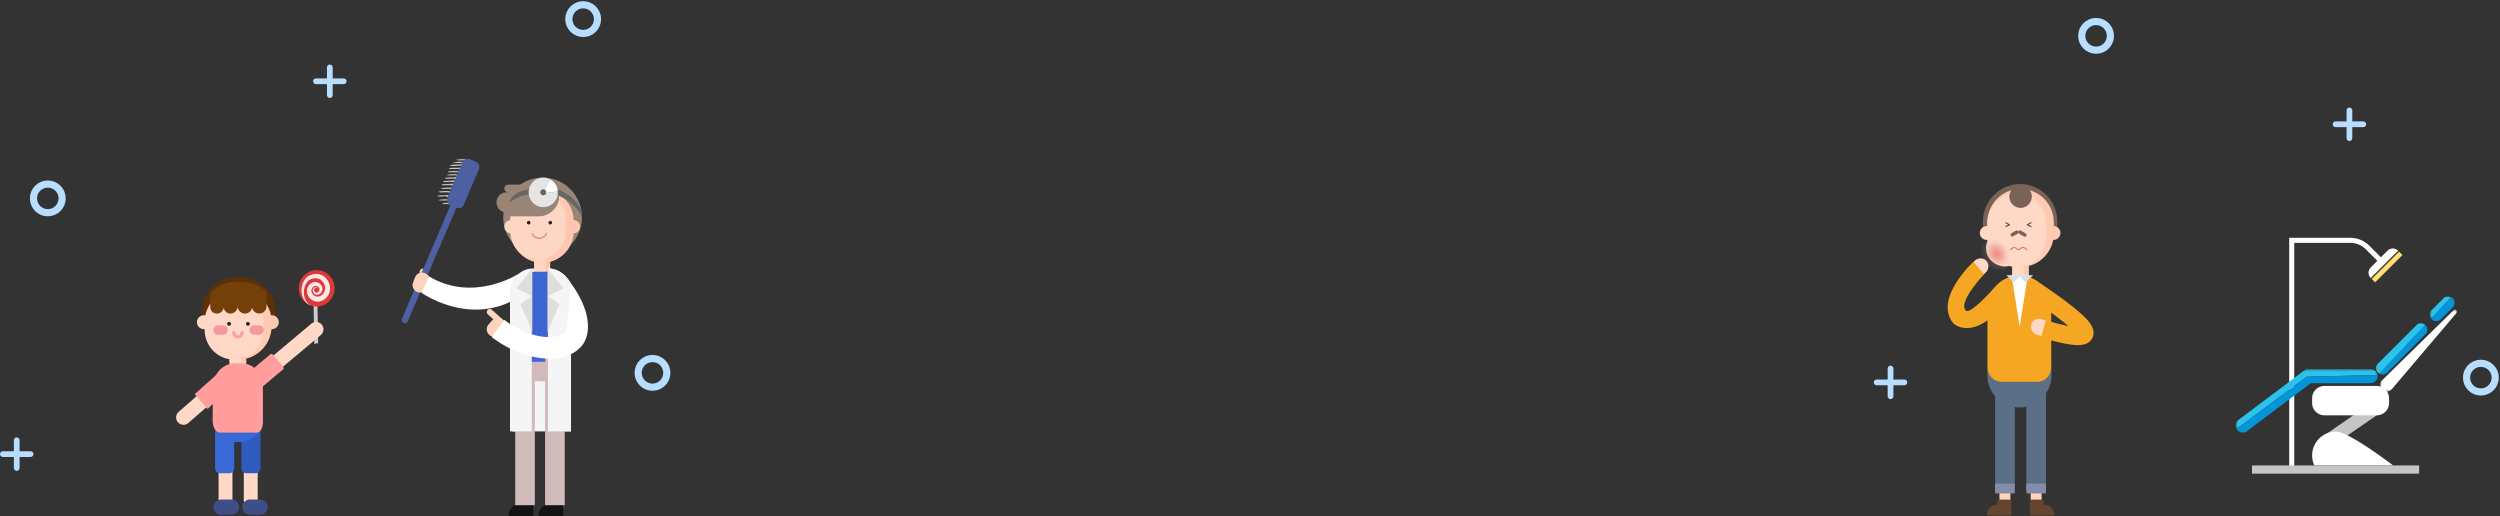 <svg xmlns="http://www.w3.org/2000/svg" xmlns:xlink="http://www.w3.org/1999/xlink" width="1046" height="216" viewBox="0 0 1046 216">
    <rect x="0" y="0" width="1046" height="216" fill="#333333" stroke="none"/>
    <defs>
        <radialGradient id="a" cy="43.031%" r="50.032%" fx="50%" fy="43.031%" gradientTransform="matrix(0 -.973 .781 0 .164 .917)">
            <stop offset="0%" stop-color="#ED3030" stop-opacity=".5"/>
            <stop offset="43.746%" stop-color="#C74D4D" stop-opacity=".253"/>
            <stop offset="100%" stop-color="#FFF" stop-opacity="0"/>
        </radialGradient>
        <path id="b" d="M0 34.65V.387h32.15V34.65H0z"/>
        <path id="d" d="M59.578 25.488V.454H.262v25.034z"/>
        <path id="f" d="M.397.02H9.37v9.294H.397V.02z"/>
    </defs>
    <g fill="none" fill-rule="evenodd" transform="translate(0 2)">
        <circle cx="244" cy="6" r="6" stroke="#B7DEFF" stroke-width="3"/>
        <circle cx="1038" cy="156" r="6" stroke="#B7DEFF" stroke-width="3"/>
        <circle cx="20" cy="81" r="6" stroke="#B7DEFF" stroke-width="3"/>
        <circle cx="273" cy="154" r="6" stroke="#B7DEFF" stroke-width="3"/>
        <circle cx="877" cy="13" r="6" stroke="#B7DEFF" stroke-width="3"/>
        <path fill="#FFD8C6" d="M831.113 107.14c1.298 1.43 1.035 3.667-.385 4.972l-1.874 1.721a3.495 3.495 0 0 1-4.943-.224c-1.297-1.429-.872-3.098.549-4.403l1.698-2.065c1.42-1.306 3.657-1.428 4.955 0z"/>
        <path fill="#FFD4BD" d="M849.661 208.699h4.552v-9.92h-4.552z"/>
        <path fill="#5B7086" d="M854.244 203.883h-4.63a1.806 1.806 0 0 1-1.795-1.805v-55.403c0-.993.808-1.805 1.795-1.805h4.63c.988 0 1.795.812 1.795 1.805v55.403c0 .993-.807 1.805-1.795 1.805"/>
        <path fill="#858CAB" d="M855.63 204.474h-7.402a.41.41 0 0 1-.41-.41v-3.314a.41.41 0 0 1 .41-.41h7.403a.41.41 0 0 1 .408.41v3.313a.41.41 0 0 1-.408.41"/>
        <path fill="#65462C" d="M849.28 213.292c0-2.274 1.85-4.134 4.11-4.134h1.918c2.261 0 4.11 1.86 4.11 4.134"/>
        <path fill="#65462C" d="M849.28 213.292v-5.404c0-.464.377-.843.838-.843h4.17c.461 0 .838.38.838.843v5.404"/>
        <path fill="#65462C" d="M859.218 213.66h-9.737c-.11 0-.2-.091-.2-.203v-.546a.2.2 0 0 1 .2-.2h9.737c.111 0 .2.09.2.2v.546c0 .112-.089.202-.2.202"/>
        <path fill="#FFD4BD" d="M836.585 208.699h4.552v-9.92h-4.552z"/>
        <path fill="#5B7086" d="M836.554 203.883h4.63c.987 0 1.795-.812 1.795-1.805v-55.403c0-.993-.808-1.805-1.795-1.805h-4.63c-.988 0-1.795.812-1.795 1.805v55.403c0 .993.807 1.805 1.795 1.805"/>
        <path fill="#858CAB" d="M835.167 204.474h7.403a.41.41 0 0 0 .409-.41v-3.314a.41.41 0 0 0-.409-.41h-7.403a.41.41 0 0 0-.408.41v3.313c0 .226.184.41.408.41"/>
        <path fill="#65462C" d="M841.517 213.292c0-2.274-1.849-4.134-4.11-4.134h-1.918c-2.26 0-4.11 1.86-4.11 4.134"/>
        <path fill="#65462C" d="M841.517 213.292v-5.404a.842.842 0 0 0-.837-.843h-4.17a.842.842 0 0 0-.838.843v5.404"/>
        <path fill="#65462C" d="M831.58 213.66h9.737c.11 0 .2-.091.2-.203v-.546a.2.2 0 0 0-.2-.2h-9.737a.2.2 0 0 0-.2.2v.546c0 .112.089.202.2.202"/>
        <path fill="#5B7086" d="M844.937 168.45c7.414 0 13.423-6.044 13.423-13.5v-1.451c0-7.456-6.01-13.5-13.423-13.5s-13.422 6.044-13.422 13.5v1.451c0 7.456 6.01 13.5 13.422 13.5"/>
        <path fill="#796356" d="M845.232 106.991c8.55 0 15.547-7.036 15.547-15.636v-.719c0-8.6-6.997-15.636-15.547-15.636-8.552 0-15.548 7.036-15.548 15.636v.72c0 8.599 6.996 15.635 15.548 15.635"/>
        <path fill="#FFC9B2" d="M842.146 118.447h6.536a.208.208 0 0 0 .206-.208v-13.562a.208.208 0 0 0-.206-.209h-6.536a.208.208 0 0 0-.207.209v13.562c0 .115.093.208.207.208"/>
        <path fill="#FFD8C6" d="M841.939 118.447h4.902v-13.979h-4.902z"/>
        <path fill="#FFC9B2" d="M845.414 109.71c7.644 0 13.899-6.29 13.899-13.978v-4.714c0-7.689-6.255-13.979-13.9-13.979-7.644 0-13.898 6.29-13.898 13.979v4.714c0 7.688 6.254 13.978 13.899 13.978"/>
        <path fill="#FFD8C6" d="M843.773 109.71c6.742 0 12.258-5.548 12.258-12.328V91.29c0-6.78-5.516-12.328-12.258-12.328-6.742 0-12.258 5.547-12.258 12.328v6.093c0 6.78 5.516 12.328 12.258 12.328"/>
        <path fill="#FFC9B2" d="M859.195 98.395c1.593 0 2.896-1.31 2.896-2.912 0-1.602-1.303-2.912-2.896-2.912-1.592 0-2.896 1.31-2.896 2.912 0 1.602 1.304 2.912 2.896 2.912"/>
        <path fill="#FFD8C6" d="M831.246 98.395c1.593 0 2.896-1.31 2.896-2.912 0-1.602-1.303-2.912-2.896-2.912s-2.895 1.31-2.895 2.912c0 1.602 1.302 2.912 2.895 2.912"/>
        <path fill="#F5A623" d="M844.894 113.267c-7.383 0-13.348 6.075-13.348 13.5v24.869c0 3.327 2.65 6.115 5.959 6.115h14.865c3.308 0 5.87-2.788 5.87-6.115v-24.869c0-7.425-5.964-13.5-13.346-13.5"/>
        <path fill="#FFF" d="M848.436 113.15l-3.408 21.647-3.409-21.647z"/>
        <path fill="#D7DEE6" d="M850.626 113.15l-3.028 3.046-3.029-3.046z"/>
        <path fill="#D7DEE6" d="M845.534 113.15l-3.028 3.046-3.028-3.046z"/>
        <path fill="#796356" d="M844.16 95.785l-1.854 1.077a.732.732 0 0 1-1-.27.741.741 0 0 1 .268-1.006l1.854-1.077a.732.732 0 0 1 1 .27c.202.35.081.804-.267 1.006"/>
        <path fill="#796356" d="M844.819 95.785l2.013 1.17a.732.732 0 0 0 1-.27.741.741 0 0 0-.268-1.007l-2.013-1.169a.733.733 0 0 0-1 .27.741.741 0 0 0 .268 1.006M845.414 84.976c-2.58 0-4.69-2.123-4.69-4.718 0-2.594 2.11-4.717 4.69-4.717 2.58 0 4.69 2.123 4.69 4.717 0 2.595-2.11 4.718-4.69 4.718"/>
        <path fill="#56453F" d="M839.223 93a.222.222 0 0 1-.203-.129.219.219 0 0 1 .11-.29l1.173-.53c-.457-.27-.995-.573-1.148-.622a.219.219 0 0 1-.144-.276.222.222 0 0 1 .28-.142c.312.099 1.472.8 1.603.88a.219.219 0 0 1-.024.387l-1.555.702a.225.225 0 0 1-.092.02M849.777 93a.224.224 0 0 1-.091-.02l-1.556-.702a.22.22 0 0 1-.024-.388c.131-.079 1.292-.78 1.604-.88a.222.222 0 0 1 .28.143.218.218 0 0 1-.145.276c-.153.05-.69.353-1.147.622l1.172.53a.219.219 0 0 1-.093.419"/>
        <path fill="#FFD8C6" d="M854.59 131.65l2.494.782c1.892.594 2.696 2.452 2.106 4.355-.59 1.902-2.534 2.64-4.426 2.047l-2.495-.783c-1.891-.593-2.956-2.635-2.367-4.537.59-1.903 2.796-2.457 4.687-1.864z"/>
        <path fill="#F5A623" d="M870.23 128.814c-3.579-3.16-9.002-7.178-16.58-12.284l-2.534 3.804c2.25 2.26 4.4 4.67 5.788 7.526 4.044 2.912 6.7 5.037 8.44 6.566-2.114-.41-5.115-1.129-9.343-2.373l-2.083 7.164c5.553 1.634 9.754 2.615 12.842 3 .544.067 1.348.167 2.258.188 2.257.052 5.173-.381 6.444-2.991 2.035-4.181-2.693-8.356-5.233-10.6"/>
        <path fill="#FFD8C6" d="M832.774 106.663c-2.614-3.029-2.263-7.288 0-9.28 2.263-1.993 6.217-1.152 8.83 1.876 2.615 3.03 2.9 7.1.637 9.092-2.264 1.993-6.853 1.341-9.467-1.688z"/>
        <path fill="url(#a)" d="M14.28 30.024c0-4.447 3.506-8.051 7.832-8.051 4.326 0 7.832 3.604 7.832 8.05 0 4.448-3.506 8.052-7.832 8.052-4.326 0-7.832-3.604-7.832-8.051" transform="rotate(-36 544.525 -1185.093)"/>
        <path stroke="#CF7F7F" stroke-linecap="round" stroke-linejoin="round" stroke-width=".5" d="M841.192 102.439s1.139-1.068 1.745-.939c.605.13.86.867 1.578.939.718.072 1.076-.96 1.794-.95.718.011 1.72.954 1.72.954"/>
        <path fill="#F5A623" d="M834.759 118.014s-10.301 11.857-12.271 9.885c-2.042-2.043.814-7.7 7.654-15.162l-4.458-5.242s-16.842 15.51-8.42 25.76c-.793-.868 7.576 9.47 23.012-9.715"/>
        <g>
            <path fill="#FFF" stroke="#FFF" d="M958.307 194.464h1.104V99.106h23.915a9.684 9.684 0 0 1 6.894 2.855l5.928 5.928.781-.781-5.928-5.929a10.78 10.78 0 0 0-7.675-3.18h-25.019v96.465z"/>
            <path fill="#C5C5C5" d="M990.091 167.967l-17.534 12.138-1.843 7.972 23.714-16.308z"/>
            <g transform="matrix(-1 0 0 1 1028 127.181)">
                <mask id="c" fill="#fff">
                    <use xlink:href="#b"/>
                </mask>
                <path fill="#FFF" d="M1.42.615l29.904 29.31a2.757 2.757 0 1 1-4.032 3.753L.194 1.762C-.45.952.654-.08 1.42.615" mask="url(#c)"/>
            </g>
            <path fill="#FFF" d="M972.55 171.77h21.878a5.152 5.152 0 0 0 5.152-5.153v-1.984a5.152 5.152 0 0 0-5.152-5.15H972.55a5.152 5.152 0 0 0-5.152 5.15v1.984a5.152 5.152 0 0 0 5.152 5.152M967.397 188.573c0-5.521 4.476-9.997 9.998-9.997 4.842 0 20.215 11.372 23.925 14.17h-33.01a9.971 9.971 0 0 1-.913-4.173"/>
            <path fill="#C5C5C5" d="M1012.171 196.181H942.23v-3.435h69.941z"/>
            <path fill="#FFDE71" d="M992.312 114.721l1.434 1.434 11.449-11.45-1.433-1.434z"/>
            <path fill="#FFF" d="M991.922 114.33l11.449-11.45a3.133 3.133 0 0 0-4.43 0l-7.02 7.02a3.132 3.132 0 0 0 0 4.43"/>
            <g transform="matrix(-1 0 0 1 995 151.98)">
                <mask id="e" fill="#fff">
                    <use xlink:href="#d"/>
                </mask>
                <path fill="#2DC2EB" d="M59.2 25.488a2.937 2.937 0 0 0-.789-3.79L30.147.454H3.163a2.94 2.94 0 0 0-2.9 2.49l29.64.687 29.296 21.857z" mask="url(#e)"/>
            </g>
            <path fill="#0395D7" d="M965.098 155.61l29.64-.685c.023.15.045.299.045.456a2.947 2.947 0 0 1-2.946 2.946H966.82l-26.69 20.062a2.933 2.933 0 0 1-1.769.59 2.94 2.94 0 0 1-2.358-1.175c-.08-.107-.139-.222-.202-.336l29.297-21.857z"/>
            <g transform="matrix(-1 0 0 1 1026 121.98)">
                <mask id="g" fill="#fff">
                    <use xlink:href="#f"/>
                </mask>
                <path fill="#2DC2EB" d="M8.586 5.782L3.607.802A2.689 2.689 0 0 0 .397.36l8.421 8.954a2.69 2.69 0 0 0-.232-3.532" mask="url(#g)"/>
            </g>
            <path fill="#0395D7" d="M1026.21 122.783a2.698 2.698 0 0 1 0 3.816l-4.98 4.98a2.698 2.698 0 0 1-3.816 0c-.089-.09-.159-.188-.232-.284l8.421-8.954c.215.119.423.258.606.442M1014.816 134.068a2.698 2.698 0 0 1 0 3.816L998.78 153.92a2.693 2.693 0 0 1-3.264.413l19.162-20.376c.045.039.095.069.137.11"/>
            <path fill="#2DC2EB" d="M994.965 150.103L1011 134.068a2.69 2.69 0 0 1 3.679-.11l-19.162 20.374a2.65 2.65 0 0 1-.552-.413 2.698 2.698 0 0 1 0-3.816"/>
        </g>
        <g>
            <path fill="#FED2BB" d="M181.457 119.544a1.3 1.3 0 0 0 .446-1.767l-3.956-6.735a1.273 1.273 0 0 0-1.749-.45 1.3 1.3 0 0 0-.445 1.766l3.956 6.735c.359.61 1.144.812 1.748.45z"/>
            <g fill="#C1C1C1">
                <path d="M193.067 67.558l.367-.817c-1.254.051-2.51.087-3.764.162-.447.027-.968-.124-1.43.439 1.223.223 2.323.043 3.416.046.476 0 .978-.201 1.411.17M190.002 74.284l.367-.82-4.944.28.005.303c1.497.422 3.08-.249 4.572.237M190.635 72.907c.153-.313.307-.624.461-.936-1.257.457-2.575.138-3.855.3-.364.046-.757-.049-1.248.334 1.64.481 3.186-.147 4.642.302M192.448 68.942l.356-.836c-1.622.216-3.292-.1-4.898.29l.01.355c1.157-.01 2.314-.028 3.47-.025.363 0 .78-.211 1.062.216M188.63 77.312c.241-.226.255-.547.344-.837-1.548.038-3.107-.075-4.637.343 1.035.467 2.106.093 3.148.205.396.043.86-.2 1.145.29M188.005 78.688c.222-.182.199-.456.256-.7-1.545-.135-3.082-.126-4.81.168.566.548 1.04.321 1.46.35 1.031.072 2.086-.298 3.094.182M189.376 75.656l.356-.81-4.923.259c.17.59.543.386.812.409 1.25.1 2.515-.225 3.755.142M187.464 80.567l.177-1.047c-1.478.377-3.023.03-4.693.327.546.576 1.055.325 1.497.393 1.002.155 2.085-.46 3.019.327M191.263 71.525c.169-.157.171-.354.13-.561-1.546-.272-3.07-.053-4.602.2 1.464.533 3.01-.095 4.472.361M191.877 70.084l.186-.477c-1.543-.114-3.079-.117-4.6.133.002.113.003.227.003.34l4.41.004M193.644 66.157l.092-.292c-1.51-.433-3.004-.018-4.512.13 1.467.272 2.94.287 4.42.162M194.425 65.203l.874-.584c-1.512-.08-3.02-.07-4.514.244 1.182.569 2.447.02 3.64.34M187.613 81.819l-.155-.573c-1.295.362-2.699-.149-3.964.54 1.374.258 2.747.114 4.12.033M187.863 83.576c.191-.248.306-.524.297-.844-.977.336-2.06-.099-3.156.414.977.614 2.024-.165 2.86.43"/>
            </g>
            <path fill="#4D60A1" d="M192.831 77.098a1.34 1.34 0 0 0-1.769.71l-22.883 53.527c-.295.69.02 1.49.701 1.788a1.341 1.341 0 0 0 1.77-.71l22.883-53.527a1.364 1.364 0 0 0-.702-1.788"/>
            <path fill="#FED2BB" d="M178.514 118.433l.864-2.221c.615-1.58-.161-3.382-1.725-4.004-1.564-.622-3.347.163-3.962 1.744l-.864 2.22c-.616 1.58.161 3.382 1.725 4.004 1.564.622 3.347-.163 3.962-1.743"/>
            <path fill="#FFF" d="M216.915 112.606s-18.755 12.184-37.326 1.078l-3.288 6.77s19.567 14.026 39.53 2.614"/>
            <path fill="#FED2BB" d="M208.995 137.839l1.572-1.78a3.119 3.119 0 0 0-.242-4.36 3.042 3.042 0 0 0-4.315.246l-1.573 1.78a3.12 3.12 0 0 0 .243 4.36 3.042 3.042 0 0 0 4.315-.246"/>
            <path fill="#4D60A1" d="M196.658 64.597a2.332 2.332 0 0 0-3.077 1.233l-6.359 14.874a2.375 2.375 0 0 0 1.22 3.11l2.515 1.098a2.332 2.332 0 0 0 3.077-1.233l6.36-14.875a2.375 2.375 0 0 0-1.221-3.11l-2.515-1.097z"/>
            <path fill="#FED2BB" d="M211.69 134.648a1.302 1.302 0 0 0-.102-1.82l-5.78-5.218a1.27 1.27 0 0 0-1.802.103 1.303 1.303 0 0 0 .102 1.82l5.78 5.218a1.27 1.27 0 0 0 1.802-.103"/>
            <path fill="#F5F5F5" d="M214.3 178.493c0-.04-.003-.078-.003-.118v-58.174c0-5.436 4.402-9.884 9.781-9.884h5.055c5.38 0 9.78 4.448 9.78 9.884v58.174l-.002.118H214.3z"/>
            <path fill="#FED2BB" d="M222.138 210.739h-4.923v-33.83h4.923z"/>
            <path fill="#131313" d="M216.968 209.16h.19v-1.302c0-.465.368-.709.829-.709h4.162c.46 0 .979.244.979.71v6.127h-10.263c0-3.218 1.846-4.826 4.103-4.826"/>
            <path fill="#D0BABA" d="M223.78 209.373h-8.206v-63.236h8.205z"/>
            <path fill="#998575" d="M226.967 105.476h.119c9.026 0 16.41-7.462 16.41-16.583 0-9.121-7.384-16.584-16.41-16.584h-.12c-9.025 0-16.41 7.463-16.41 16.584 0 9.12 7.385 16.583 16.41 16.583"/>
            <path fill="#FED2BB" d="M235.632 210.739h-4.924v-33.83h4.924z"/>
            <path fill="#D0BABA" d="M226.515 157.561c6.739 0 12.253-5.572 12.253-12.382s-5.514-12.382-12.253-12.382c-6.74 0-12.254 5.572-12.254 12.382s5.514 12.382 12.254 12.382"/>
            <path fill="#FEC7B0" d="M226.88 116.213c1.804 0 3.281-1.492 3.281-3.316v-6.634c0-1.823-1.477-3.316-3.282-3.316s-3.282 1.493-3.282 3.316v6.634c0 1.824 1.477 3.316 3.282 3.316"/>
            <path fill="#FED6C4" d="M225.911 116.213h.001c1.273 0 2.315-1.052 2.315-2.338v-8.59c0-1.286-1.042-2.338-2.315-2.338s-2.315 1.052-2.315 2.338v8.59c0 1.286 1.042 2.338 2.314 2.338"/>
            <path fill="#FEAEA1" d="M226.88 107.922c7.22 0 13.128-5.97 13.128-13.267v-1.658c0-7.297-5.908-13.267-13.129-13.267-7.22 0-13.129 5.97-13.129 13.267v1.658c0 7.297 5.908 13.267 13.13 13.267"/>
            <path fill="#FEC7B0" d="M226.88 107.922c7.22 0 13.128-5.97 13.128-13.267v-4.238c0-7.297-5.908-13.267-13.129-13.267-7.22 0-13.129 5.97-13.129 13.267v4.238c0 7.297 5.908 13.267 13.13 13.267"/>
            <path fill="#FED6C4" d="M225.076 106.55c6.368 0 11.578-5.265 11.578-11.7v-5.506c0-6.435-5.21-11.7-11.578-11.7-6.368 0-11.58 5.265-11.58 11.7v5.506c0 6.435 5.212 11.7 11.58 11.7"/>
            <path fill="#FEC7B0" d="M240 95.6c1.5 0 2.726-1.24 2.726-2.756 0-1.515-1.226-2.755-2.727-2.755-1.5 0-2.727 1.24-2.727 2.755 0 1.516 1.227 2.756 2.727 2.756"/>
            <path fill="#FED6C4" d="M213.743 95.6c1.499 0 2.726-1.24 2.726-2.756 0-1.515-1.227-2.755-2.726-2.755-1.5 0-2.728 1.24-2.728 2.755 0 1.516 1.227 2.756 2.728 2.756"/>
            <path fill="#2D1C27" d="M230.24 91.917a.748.748 0 0 0 .74-.75.748.748 0 0 0-.74-.75.748.748 0 0 0-.742.75c0 .412.333.75.741.75M221.2 91.917a.748.748 0 0 0 .742-.75.748.748 0 0 0-.742-.75.748.748 0 0 0-.741.75c0 .412.333.75.741.75"/>
            <path fill="#3C65D2" d="M214.26 149.38v-25.76c0-6.81 5.515-12.382 12.254-12.382 6.74 0 12.254 5.572 12.254 12.383v25.759h-24.507z"/>
            <path fill="#131313" d="M229.461 209.16h.626v-1.302c0-.465-.068-.709.393-.709h4.162c.46 0 1.016.244 1.016.71v6.127h-10.3c0-3.218 1.847-4.826 4.103-4.826"/>
            <path fill="#D0BABA" d="M236.273 209.373h-8.206v-63.236h8.206z"/>
            <path fill="#998575" d="M211.836 78.463h.82c-.902 0-1.64-.697-1.64-1.609s.738-1.608 1.64-1.608h8.206c.903 0 1.641.696 1.641 1.608 0 .912-.738 1.609-1.641 1.609H218.4c2.257 0 4.103 1.942 4.103 4.222 0 2.28-1.846 4.223-4.103 4.223h-6.564c-2.257 0-4.103-1.943-4.103-4.223s1.846-4.222 4.103-4.222"/>
            <path fill="#998575" d="M226.002 73.478c4.302.215 7.87 3.236 7.87 7.17v.03c0 4.073-3.939 7.838-8.452 7.838h-14.404.023c.502 0 6.229-14.734 14.963-15.038"/>
            <path fill="#FEC7B0" d="M230.161 111.607h-6.564v-5.159h6.564z"/>
            <path fill="#FED6C4" d="M228.227 111.607h-4.63v-5.159h4.63z"/>
            <path fill="#F5F5F5" d="M229.25 178.493V110.32c5.326.064 9.663 4.484 9.663 9.88v58.175l-.002.118h-9.661zM213.389 178.493c-.001-.04-.003-.078-.003-.118v-58.174c0-5.21 4.044-9.51 9.117-9.858v68.15h-9.114z"/>
            <path fill="#DEDFDD" d="M222.73 110.317l-6.678 8.292 6.508 3.316-4.838 3.317 5.008 11.608z"/>
            <path fill="#E394A1" d="M222.769 95.55a.364.364 0 0 0-.28.495c.494 1.24 1.776 2.016 3.265 1.977 1.49-.041 2.73-.884 3.159-2.15a.364.364 0 0 0-.224-.461.359.359 0 0 0-.457.226c-.33.976-1.31 1.625-2.497 1.658-1.186.032-2.199-.565-2.58-1.52a.359.359 0 0 0-.386-.224"/>
            <path fill="#666" d="M232.845 76.955s9.3 3.324 10.553 10.123c0 0 .128 1.226.097 2.042 0 0-1.398-5.664-10.518-9.652M221.735 76.955s-5.173 1.106-6.865 2.915c0 0-1.7 1.818-1.964 2.89 0 0 5.181-3.326 8.664-3.51"/>
            <path fill="#FFF" d="M228.509 78.482c0-.538-.349-.988-.829-1.147l2.537-4.282a6.172 6.172 0 0 1 3.18 5.042l-4.917.647c.018-.084.029-.17.029-.26"/>
            <path fill="#E5E5E5" d="M227.309 72.31c1.053 0 2.044.269 2.909.744l-2.537 4.28a1.174 1.174 0 0 0-.372-.064c-.662 0-1.2.543-1.2 1.212 0 .67.538 1.212 1.2 1.212.574 0 1.052-.408 1.17-.952l4.918-.647c.008.129.02.256.02.387 0 3.408-2.734 6.171-6.108 6.171-3.374 0-6.108-2.763-6.108-6.171 0-3.41 2.734-6.172 6.108-6.172"/>
            <path fill="#666" d="M228.509 78.482c0 .09-.011.176-.03.26l-.442.058.443-.058a1.203 1.203 0 0 1-1.171.952c-.662 0-1.2-.543-1.2-1.212 0-.67.538-1.212 1.2-1.212.13 0 .254.026.371.065l-.371.627.371-.627c.48.159.829.61.829 1.147"/>
            <path fill="#FFF" d="M211.028 131.848c8.418 6.384 16.594 7.791 21.438 6.981 2.379-.398 3.715-1.263 4.172-1.94 1.341-1.985.227-9.17-6.421-16.914a27.107 27.107 0 0 0-.086-2.189l5.459-5.18c4.282 4.608 7.549 9.93 9.197 14.984 1.863 5.714 1.572 10.813-.82 14.354-1.989 2.944-5.558 4.98-10.051 5.731a25.352 25.352 0 0 1-4.186.337c-7.704 0-16.399-3.207-24.028-8.991l5.326-7.173z"/>
            <path fill="#F5F5F5" d="M229.25 135.003V110.32c5.326.023 8.403 4 9.663 6.274l-1.784 18.413v.014l-7.88-.018z"/>
            <path fill="#DEDFDD" d="M229.097 110.317l6.64 8.292-6.525 3.316 4.866 3.317-4.98 11.608z"/>
        </g>
        <path fill="#B7DEFF" d="M139.2 30.8v-4.606c0-.662-.537-1.194-1.2-1.194-.667 0-1.2.534-1.2 1.194V30.8h-4.606c-.662 0-1.194.537-1.194 1.2 0 .667.534 1.2 1.194 1.2h4.606v4.606c0 .662.537 1.194 1.2 1.194.667 0 1.2-.534 1.2-1.194V33.2h4.606c.662 0 1.194-.537 1.194-1.2 0-.667-.534-1.2-1.194-1.2H139.2zM792.2 156.8v-4.606c0-.662-.537-1.194-1.2-1.194-.667 0-1.2.534-1.2 1.194v4.606h-4.606c-.662 0-1.194.537-1.194 1.2 0 .667.534 1.2 1.194 1.2h4.606v4.606c0 .662.537 1.194 1.2 1.194.667 0 1.2-.534 1.2-1.194V159.2h4.606c.662 0 1.194-.537 1.194-1.2 0-.667-.534-1.2-1.194-1.2H792.2zM984.2 48.8v-4.606c0-.662-.537-1.194-1.2-1.194-.667 0-1.2.534-1.2 1.194V48.8h-4.606c-.662 0-1.194.537-1.194 1.2 0 .667.534 1.2 1.194 1.2h4.606v4.606c0 .662.537 1.194 1.2 1.194.667 0 1.2-.534 1.2-1.194V51.2h4.606c.662 0 1.194-.537 1.194-1.2 0-.667-.534-1.2-1.194-1.2H984.2zM8.2 186.8v-4.606c0-.662-.537-1.194-1.2-1.194-.667 0-1.2.534-1.2 1.194v4.606H1.194C.532 186.8 0 187.337 0 188c0 .667.534 1.2 1.194 1.2H5.8v4.606c0 .662.537 1.194 1.2 1.194.667 0 1.2-.534 1.2-1.194V189.2h4.606c.662 0 1.194-.537 1.194-1.2 0-.667-.534-1.2-1.194-1.2H8.2z"/>
        <g transform="matrix(-1 0 0 1 140 111)">
            <path fill="#D1CBCC" d="M8.499 30.767c-.007.374-.297.045-.613-.024l-.467-.102c-.316-.07-.538.148-.531-.226l.342-18.792c.007-.374.268-.622.584-.553l.467.102c.316.07.567.429.56.803l-.342 18.792z"/>
            <path fill="#DB3A3A" d="M14.869 6.222c.767 4.134-1.91 8.117-5.98 8.897-4.07.779-7.99-1.941-8.758-6.075C-.636 4.909 2.041.926 6.111.147c4.07-.78 7.99 1.94 8.758 6.075"/>
            <path fill="#FFE5E5" d="M10.143 14.829l.03-.022.09-.066a6.45 6.45 0 0 0 .34-.271l.055-.048.058-.051.122-.113a6.013 6.013 0 0 0 .851-.997 6.498 6.498 0 0 0 .557-1.002 6.87 6.87 0 0 0 .418-1.274 7.605 7.605 0 0 0 .18-1.505 7.995 7.995 0 0 0-.14-1.657 7.25 7.25 0 0 0-.535-1.686 6 6 0 0 0-.441-.79 4.737 4.737 0 0 0-.566-.699 3.674 3.674 0 0 0-.873-.655l-.048-.024-.049-.024-.048-.022-.025-.011-.012-.006c.01.005-.006-.002-.008-.003l-.124-.053-.104-.042-.113-.042-.113-.04a5.409 5.409 0 0 0-.926-.234 4.562 4.562 0 0 0-.938-.05 3.864 3.864 0 0 0-1.345.319 3.808 3.808 0 0 0-1.147.797 4.474 4.474 0 0 0-.605.765 5.392 5.392 0 0 0-.278.496l-.028.058-.028.058-.027.059-.007.014c-.003.007.006-.011-.001.005l-.016.035-.015.035-.008.017a.256.256 0 0 0-.006.015l-.019.048-.01.024-.01.028-.02.056-.02.056-.01.028-.01.028-.017.057a3.999 3.999 0 0 0-.144.697l-.006.059-.003.03L4 7.254l-.004.06-.003.059-.002.03v.03l-.002.059.001.119c.001.079.006.158.012.237.004.04.007.08.012.119A3.778 3.778 0 0 0 4.286 9a3.7 3.7 0 0 0 .788 1.163c.056.055.113.107.172.159.03.025.058.05.089.074.03.025.061.048.092.072l.047.035c.015.011.03.023.047.034.032.022.063.044.096.065.064.043.131.083.198.122l.051.028.026.014.026.013.051.027.056.027.017.009.01.004.02.009.02.009.024.01a2.587 2.587 0 0 0 .929.208c.282.01.566-.03.837-.113A2.643 2.643 0 0 0 9.244 10c.043-.058.082-.117.12-.178l.055-.091c.017-.032.035-.063.051-.095l.013-.024.001-.002.008-.016.016-.033.007-.015.004-.009.008-.016.004-.009.005-.01.02-.046a2.129 2.129 0 0 0 .144-.563 2.073 2.073 0 0 0-.057-.773A2.115 2.115 0 0 0 8.77 6.9l-.04-.026-.04-.025-.041-.024c-.012-.006.006.002-.002-.002l-.014-.007-.03-.016-.016-.009-.014-.007-.038-.019a1.494 1.494 0 0 0-.738-.14c-.224.014-.446.08-.645.187a1.64 1.64 0 0 0-.61.574l-.022.037-.021.037c-.005.01 0-.004-.002.003l-.007.013-.013.025-.007.013-.004.006-.004.008a1.326 1.326 0 0 0-.103.289 1.329 1.329 0 0 0 .113.897 1.343 1.343 0 0 0 .5.548l.007.005.005.003.022.012c.01.006.014.01.025.015l.06.03c.162.077.342.106.518.09a1.056 1.056 0 0 0 .493-.171 1.12 1.12 0 0 0 .357-.37l.004-.007s.005-.008.003-.003l.01-.018.008-.014.006-.01a.947.947 0 0 0 .096-.626 1.008 1.008 0 0 0-.422-.657c-.006-.004-.013-.01-.02-.013l-.01-.007-.004-.003-.006-.003-.04-.024a.762.762 0 0 0-.124-.056.812.812 0 0 0-.33-.043.857.857 0 0 0-.486.193.93.93 0 0 0-.195.214l-.016.024-.005.008.003-.009.01-.027a.936.936 0 0 1 .151-.264.981.981 0 0 1 .503-.334 1.024 1.024 0 0 1 .6.01l.06.021.006.003.009.003.014.006.03.013a.801.801 0 0 1 .058.027 1.345 1.345 0 0 1 .533.48 1.48 1.48 0 0 1 .226 1.02 1.55 1.55 0 0 1-.068.291l-.018.05-.007.019-.006.015-.005.011a1.851 1.851 0 0 1-2.364 1.043l-.065-.026-.024-.01-.017-.007-.014-.006a2.338 2.338 0 0 1-1.005-.84 2.505 2.505 0 0 1-.412-1.077 2.665 2.665 0 0 1-.01-.613 2.61 2.61 0 0 1 .139-.614l.007-.02.008-.02.016-.043.011-.028.006-.014.01-.024.03-.07.033-.069a3.037 3.037 0 0 1 1.015-1.184 3.013 3.013 0 0 1 1.887-.523 3.005 3.005 0 0 1 .932.21l.046.019.042.018.03.013.015.006.028.013.076.036.075.038.075.04a3.726 3.726 0 0 1 1.475 1.474 3.966 3.966 0 0 1 .496 2.15 4.005 4.005 0 0 1-.225 1.128l-.034.09-.009.023-.01.025-.02.05-.018.043-.014.034-.008.017-.013.03-.02.042c-.025.056-.052.11-.08.166a4.953 4.953 0 0 1-.28.479 4.611 4.611 0 0 1-2.335 1.8 4.583 4.583 0 0 1-1.11.228l-.096.006-.095.004-.095.003H7.01a4.5 4.5 0 0 1-1.684-.344l-.045-.018-.049-.022-.049-.021-.024-.011-.017-.008-.08-.038-.083-.042-.04-.02-.042-.023-.081-.044a5.631 5.631 0 0 1-.319-.19c-.052-.033-.104-.068-.155-.103l-.076-.054-.076-.055a5.586 5.586 0 0 1-1.07-1.05 5.756 5.756 0 0 1-1.158-2.77c-.008-.063-.017-.126-.022-.19a5.826 5.826 0 0 1-.03-.57c-.001-.062 0-.126.002-.19l.004-.094.002-.048.003-.047.006-.095.009-.095.004-.047.006-.047.01-.094a5.787 5.787 0 0 1 .255-1.104l.031-.088.016-.045.016-.044.033-.087.036-.087.017-.043.02-.047.041-.093a.59.59 0 0 1 .01-.02l.007-.017.017-.035.016-.034.014-.03.01-.02.039-.079.04-.078.04-.079.043-.077c.113-.207.236-.409.37-.604a6.3 6.3 0 0 1 .926-1.08 5.671 5.671 0 0 1 1.154-.827 5.367 5.367 0 0 1 2.647-.642c.443.006.876.062 1.29.16.415.097.81.233 1.185.397l.139.063.137.066.142.071.12.064.023.012.018.01.036.02c.024.012.048.025.071.04l.07.04.07.043a5.106 5.106 0 0 1 1.176 1.03 5.773 5.773 0 0 1 .52.723 6.447 6.447 0 0 1 .398.76c.077.17.146.342.207.514.247.688.384 1.376.443 2.038a8.566 8.566 0 0 1-.041 1.892 7.97 7.97 0 0 1-.397 1.644 7.046 7.046 0 0 1-.637 1.326 6.42 6.42 0 0 1-.746.98 5.878 5.878 0 0 1-.723.656l-.083.063-.08.058-.155.106c-.05.033-.097.063-.143.091l-.067.041-.064.038a5.272 5.272 0 0 1-.222.122c-.032.017-.062.033-.09.046l-.074.037-.059.028-.042.02-.034.015"/>
            <path fill="#FFD8C6" d="M27 44.96L5.764 27.166a3.106 3.106 0 0 1-.387-4.356 3.091 3.091 0 0 1 4.348-.388L30.96 40.216a3.106 3.106 0 0 1 .388 4.356A3.093 3.093 0 0 1 27 44.96"/>
            <path fill="#FF9E9D" d="M31.4 49.806l-9.852-8.257a.697.697 0 0 1-.087-.978l4.404-5.275a.694.694 0 0 1 .976-.088l9.854 8.257a.697.697 0 0 1 .087.978l-4.404 5.275a.694.694 0 0 1-.977.087"/>
            <path fill="#FFD8C6" d="M35.091 99.174c-1.6 0-2.907-1.311-2.907-2.913V74.904a2.918 2.918 0 0 1 2.907-2.912 2.918 2.918 0 0 1 2.907 2.912v21.357a2.918 2.918 0 0 1-2.907 2.913"/>
            <path fill="#3E4E89" d="M35.44 102.394H31.19A3.203 3.203 0 0 1 28 99.197 3.204 3.204 0 0 1 31.191 96h4.249a3.204 3.204 0 0 1 3.192 3.197 3.204 3.204 0 0 1-3.192 3.197"/>
            <path fill="#FFD8C6" d="M45.644 99.658c1.6 0 2.907-1.31 2.907-2.912V69.565a2.918 2.918 0 0 0-2.907-2.912 2.918 2.918 0 0 0-2.906 2.912v27.181a2.918 2.918 0 0 0 2.906 2.912"/>
            <path fill="#3E4E89" d="M43.191 102.394h4.249a3.204 3.204 0 0 0 3.192-3.197A3.204 3.204 0 0 0 47.44 96H43.19A3.204 3.204 0 0 0 40 99.197a3.203 3.203 0 0 0 3.191 3.197"/>
            <rect width="8" height="19" x="31" y="66" fill="#305BBE" rx="2"/>
            <ellipse cx="40.5" cy="63" fill="#3869D7" rx="10.5" ry="9"/>
            <rect width="8" height="19" x="42" y="66" fill="#3869D7" rx="2"/>
            <path fill="#5D3009" d="M40.939 32.492h-1.57c-8.096 0-14.719-6.636-14.719-14.747C24.65 9.636 31.273 3 39.37 3h1.57c8.095 0 14.718 6.636 14.718 14.745 0 8.111-6.623 14.747-14.718 14.747"/>
            <path fill="#FFC9B2" d="M40.343 37.474c-7.698 0-13.997-6.31-13.997-14.023v-1.753c0-7.713 6.299-14.024 13.997-14.024 7.699 0 13.997 6.311 13.997 14.024v1.753c0 7.713-6.298 14.023-13.997 14.023"/>
            <path fill="#FFD8C6" d="M42.016 37.474c-6.789 0-12.344-5.565-12.344-12.368v-3.311c0-6.802 5.555-12.368 12.344-12.368 6.79 0 12.345 5.566 12.345 12.368v3.311c0 6.803-5.556 12.368-12.345 12.368"/>
            <path fill="#2D1C27" d="M36.272 23.283a.794.794 0 0 1-.79-.792c0-.437.356-.793.79-.793.435 0 .791.356.791.793a.795.795 0 0 1-.79.792M44.161 23.283a.794.794 0 0 1-.79-.792c0-.437.355-.793.79-.793.435 0 .79.356.79.793a.794.794 0 0 1-.79.792"/>
            <path fill="#EB5B76" d="M33.703 27.034h-2.097a1.953 1.953 0 0 1-1.946-1.95c0-1.07.876-1.948 1.946-1.948h2.097c1.07 0 1.946.877 1.946 1.949s-.876 1.95-1.946 1.95M48.76 27.034h-2.098a1.954 1.954 0 0 1-1.946-1.95c0-1.07.877-1.948 1.946-1.948h2.098c1.07 0 1.946.877 1.946 1.949s-.876 1.95-1.946 1.95" opacity=".5"/>
            <path fill="#FF9FA8" d="M40.44 28.596a2.42 2.42 0 0 1-2.414-2.419.665.665 0 1 1 1.33 0c0 .6.486 1.088 1.084 1.088.6 0 1.085-.488 1.085-1.088a.665.665 0 1 1 1.33 0 2.42 2.42 0 0 1-2.415 2.419"/>
            <path fill="#FFC9B2" d="M26.265 24.725a2.918 2.918 0 0 1-2.907-2.912 2.918 2.918 0 0 1 2.907-2.912c1.6 0 2.907 1.31 2.907 2.912a2.917 2.917 0 0 1-2.907 2.912"/>
            <path fill="#FFD8C6" d="M54.688 24.725c-1.599 0-2.907-1.31-2.907-2.912a2.918 2.918 0 0 1 2.907-2.912 2.918 2.918 0 0 1 2.906 2.912 2.917 2.917 0 0 1-2.906 2.912"/>
            <path fill="#74400A" d="M37.488 18.192h-.002zM52.02 15.104V9.8c-2.852-3.368-6.501-4.871-11.24-4.871h-.936c-4.485 0-8.5 1.28-11.351 4.342v5.834c0 1.688 1.342 3.07 3.027 3.07a3.05 3.05 0 0 0 2.983-2.44c.287 1.392 1.517 2.457 2.99 2.458a3.073 3.073 0 0 0 3.059-3.07 3.074 3.074 0 0 0 3.062 3.07c1.453 0 2.468-1.039 2.777-2.405.308 1.366 1.352 2.391 2.777 2.391v-.003c2.14 0 2.852-1.383 2.852-3.07"/>
            <path fill="#FFC9B2" d="M36.994 40.586h6.894v-3.071h-6.894z"/>
            <path fill="#FFD8C6" d="M43.536 40.586h-4.16a.351.351 0 0 1-.35-.351v-2.368c0-.194.156-.352.35-.352h4.16c.194 0 .351.158.351.352v2.368a.352.352 0 0 1-.35.351"/>
            <path fill="#FF9E9D" d="M41.42 39h-2.273C33.398 39 30 43.853 30 49.47v13.554c0 2.16.503 4.976 2.713 4.976h15.143C50.066 68 51 65.183 51 63.024V49.47C51 43.853 47.17 39 41.42 39"/>
            <path fill="#FFC9B2" d="M36.994 38.603h6.894v-2.229h-6.894z"/>
            <path fill="#FFD8C6" d="M43.536 38.603h-4.16a.35.35 0 0 1-.35-.352v-1.524c0-.195.156-.353.35-.353h4.16c.194 0 .351.158.351.352v1.526a.351.351 0 0 1-.35.35M48.33 52.787L61.2 63.975a3.098 3.098 0 0 0 4.358-.309 3.098 3.098 0 0 0-.3-4.359L52.388 48.12a3.098 3.098 0 0 0-4.36.31 3.098 3.098 0 0 0 .301 4.358"/>
            <path fill="#FF9E9D" d="M46 51.03l6.975 6.979c.09.077.225.067.302-.023l5.122-5.924a.216.216 0 0 0-.021-.303L49.666 44 46 51.03z"/>
        </g>
    </g>
</svg>
